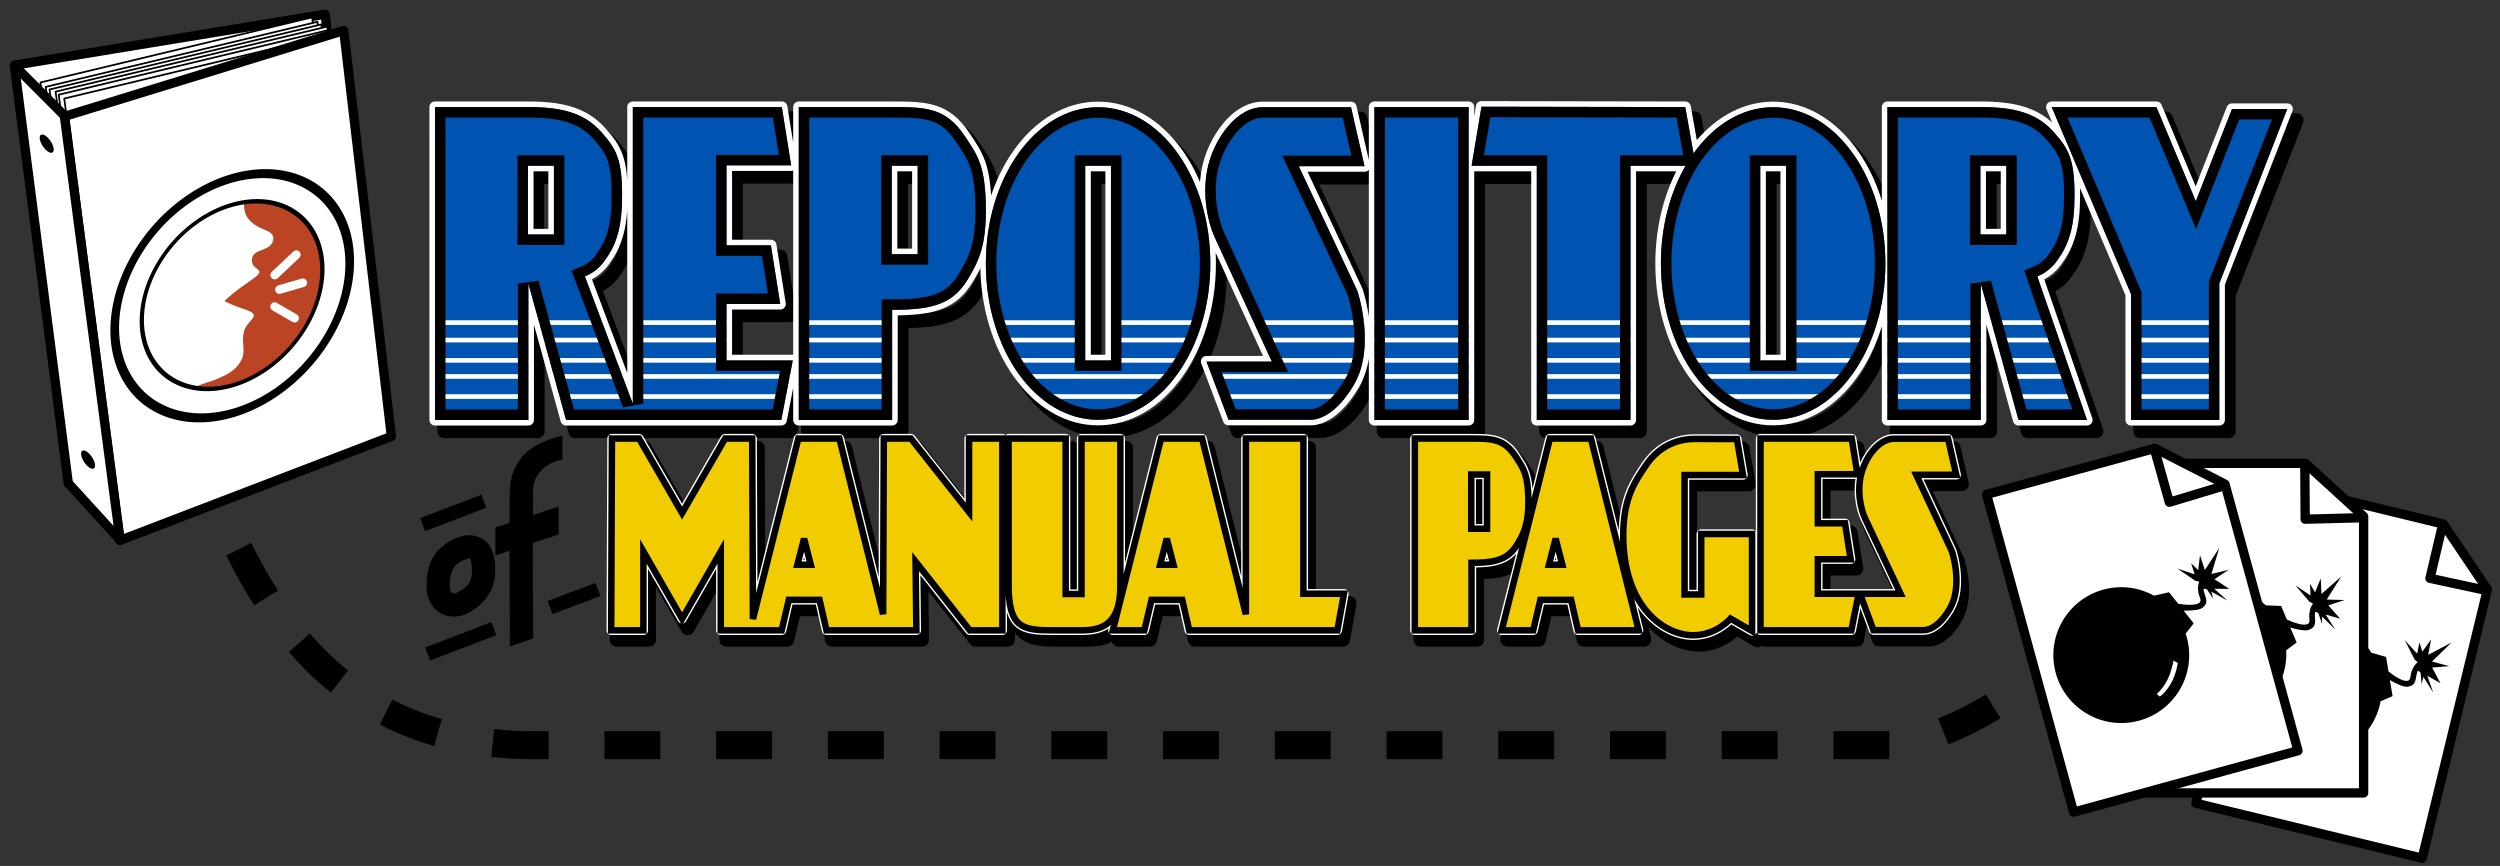 <?xml version="1.0" encoding="UTF-8" standalone="no"?>
<!-- Created with Inkscape (http://www.inkscape.org/) -->

<svg
   width="2685"
   height="930"
   id="svg2"
   version="1.1"
   inkscape:version="1.2.2 (732a01da63, 2022-12-09)"
   sodipodi:docname="repo-logo-unminified.svg"
   inkscape:export-filename="D:\c\KTANE\HTML\img\repo-logo.orig.png"
   inkscape:export-xdpi="20.110001"
   inkscape:export-ydpi="20.110001"
   xmlns:inkscape="http://www.inkscape.org/namespaces/inkscape"
   xmlns:sodipodi="http://sodipodi.sourceforge.net/DTD/sodipodi-0.dtd"
   xmlns="http://www.w3.org/2000/svg"
   xmlns:svg="http://www.w3.org/2000/svg"
   xmlns:rdf="http://www.w3.org/1999/02/22-rdf-syntax-ns#"
   xmlns:cc="http://creativecommons.org/ns#"
   xmlns:dc="http://purl.org/dc/elements/1.1/">
  <rect width="100%" height="100%" fill="#333333" stroke="none"/>
  <defs
     id="defs4">
    <clipPath
       clipPathUnits="userSpaceOnUse"
       id="clipPath4817">
      <path
         style="fill:none;stroke:#ff0000;stroke-width:3;stroke-linecap:butt;stroke-linejoin:miter;stroke-miterlimit:4;stroke-opacity:1;stroke-dasharray:none"
         d="M 1795.099,220.956 1784.505,284.362 1854.505,284.362 1854.505,557.362 1955.13,557.362 1955.13,284.362 2014.318,284.362 C 1997.739,313.112 1987.818,349.624 1987.818,389.362 1987.818,482.065 2041.802,557.206 2108.381,557.206 2174.959,557.206 2228.912,482.065 2228.912,389.362 2228.912,296.659 2174.959,221.518 2108.381,221.518 2074.924,221.518 2044.662,240.5 2022.818,271.143 L 2013.974,221.362 z M 671.188,221.362 671.188,557.362 771.469,557.362 771.469,410.862 811.969,557.362 890.219,557.362 1043.094,557.362 1055.469,493.362 984.25,493.362 984.25,432.8 1041.938,432.8 1031.938,369.831 984.25,369.831 984.25,283.925 1053.688,283.925 1043.688,221.362 883.656,221.362 883.656,539.956 832.156,403.237 C 840.856,399.579 847.487,394.369 852.906,387.018 866.013,369.242 872.125,350.839 872.125,316.143 872.125,277.886 866.096,266.327 849.594,247.956 831.553,227.872 807.958,221.362 771.469,221.362 L 721.312,221.362 z M 1061.875,221.362 1061.875,557.362 1162.156,557.362 1162.156,439.112 C 1207.509,439.146 1227.804,432.069 1243.594,405.987 1255.031,387.094 1263.235,370.248 1262.812,329.675 1262.341,284.359 1253.954,273.239 1240.281,252.675 1219.887,222 1198.646,221.362 1162.156,221.362 L 1112,221.362 z M 1680.13,221.362 1680.13,557.362 1781.318,557.362 1781.318,221.362 z M 2231.091,221.362 2231.091,557.362 2331.373,557.362 2331.373,410.862 2371.873,557.362 2445.404,557.362 2392.06,403.237 C 2400.76,399.579 2407.39,394.369 2412.81,387.018 2425.916,369.242 2432.029,350.839 2432.029,316.143 2432.029,277.886 2426,266.327 2409.498,247.956 2391.457,227.872 2367.862,221.362 2331.373,221.362 L 2281.216,221.362 z M 2407.521,221.362 2492.74,422.268 2492.74,557.362 2587.552,557.362 2587.552,410.737 2660.521,223.393 2601.177,223.393 2562.302,322.487 2520.021,221.362 z M 1383.367,221.518 C 1316.789,221.518 1262.805,296.659 1262.805,389.362 1262.805,482.065 1316.789,557.206 1383.367,557.206 1449.945,557.206 1503.898,482.065 1503.898,389.362 1503.898,296.659 1449.945,221.518 1383.367,221.518 z M 1560.203,221.518 C 1533.986,221.518 1512.782,250.172 1504.078,275.675 1492.366,309.988 1501.564,345.858 1508.453,360.862 L 1569.859,494.612 1499.734,494.612 1523.422,557.175 1610.953,557.175 C 1610.953,557.175 1634.664,560.044 1658.359,519.143 1682.055,478.243 1661.734,418.581 1661.734,418.581 L 1598.859,284.831 1669.484,284.831 1654.984,221.518 z M 771.031,284.362 798.906,284.362 798.906,358.175 771.031,358.175 z M 1161.719,284.362 1189.594,284.362 1189.594,379.362 1161.719,379.362 z M 1369.523,284.362 1397.18,284.362 1397.18,493.362 1369.523,493.362 z M 2094.537,284.362 2122.193,284.362 2122.193,493.362 2094.537,493.362 z M 2330.935,284.362 2358.81,284.362 2358.81,358.175 2330.935,358.175 z"
         id="path4819"
         inkscape:connector-curvature="0"
         sodipodi:nodetypes="cccccccssssccccccccccccccccccccccssssccccccsssscccccccccccccccsssccccccccccccssssssssccccsccccsccccccccccccccccccccccccc" />
    </clipPath>
  </defs>
  <sodipodi:namedview
     id="base"
     pagecolor="#ffffff"
     bordercolor="#666666"
     borderopacity="1.0"
     inkscape:pageopacity="0"
     inkscape:pageshadow="2"
     inkscape:zoom="0.656063"
     inkscape:cx="1343.621"
     inkscape:cy="467.94286"
     inkscape:document-units="px"
     inkscape:current-layer="layer1"
     showgrid="false"
     showguides="true"
     inkscape:guide-bbox="true"
     guidetolerance="20"
     objecttolerance="20"
     inkscape:snap-from-guide="false"
     inkscape:showpageshadow="2"
     inkscape:pagecheckerboard="0"
     inkscape:deskcolor="#d1d1d1" />
  <g
     inkscape:label="Layer 1"
     inkscape:groupmode="layer"
     id="layer1"
     transform="translate(0,-122.362)">
    <path
       style="font-size:medium;font-style:normal;font-variant:normal;font-weight:normal;font-stretch:normal;text-indent:0;text-align:start;text-decoration:none;line-height:normal;letter-spacing:normal;word-spacing:normal;text-transform:none;direction:ltr;block-progression:tb;writing-mode:lr-tb;text-anchor:start;baseline-shift:baseline;color:#000000;fill:#000000;fill-opacity:1;stroke:none;stroke-width:25;marker:none;visibility:visible;display:inline;overflow:visible;enable-background:accumulate;font-family:Sans;-inkscape-font-specification:Sans"
       d="M 604,590.05 C 585.218,595.119 570.39,601.277 560.344,613.643 552.179,623.694 548.136,635.539 547.625,647.3 547.377,653.003 547.255,666.64 547.219,683.831 L 532,688.862 532,718.862 547.219,713.831 C 547.23,722.257 547.259,730.866 547.281,739.487 547.385,779.347 547.594,816.8 547.594,816.8 L 572.594,807.925 572.281,739.425 C 572.229,728.038 572.22,716.596 572.219,705.55 L 600,696.362 600,666.362 572.281,675.518 C 572.347,662.331 572.446,651.755 572.594,648.362 572.915,640.984 574.891,635.116 579.406,629.8 583.921,624.483 589.913,618.989 604,615.737 z"
       id="path4452"
       inkscape:connector-curvature="0"
       sodipodi:nodetypes="cssccccsccsccccsscc" />
    <path
       style="font-size:medium;font-style:normal;font-variant:normal;font-weight:normal;font-stretch:normal;text-indent:0;text-align:start;text-decoration:none;line-height:normal;letter-spacing:normal;word-spacing:normal;text-transform:none;direction:ltr;block-progression:tb;writing-mode:lr-tb;text-anchor:start;baseline-shift:baseline;color:#000000;fill:#000000;fill-opacity:1;stroke:none;stroke-width:25;marker:none;visibility:visible;display:inline;overflow:visible;enable-background:accumulate;font-family:Sans;-inkscape-font-specification:Sans"
       d="M 503.656,697.156 C 500.95,697.139 498.274,697.516 495.75,698.281 481.703,702.537 471.083,710.51 465.125,720.812 459.167,731.115 457.835,742.614 458.156,753.875 458.461,764.533 463.274,774.537 471.938,780.188 480.601,785.838 492.541,786.022 502.594,780.844 515.196,774.352 530.901,760.597 531.812,737.781 532.291,725.797 530.936,715.485 524.719,707.031 520.056,700.691 511.774,697.207 503.656,697.156 z M 504.531,721.438 C 504.482,721.525 504.455,721.654 504.594,721.844 505.235,722.715 507.197,727.94 506.844,736.781 506.327,749.718 500.095,754.02 491.156,758.625 487.479,760.519 486.5,759.841 485.594,759.25 484.688,758.659 483.268,757.06 483.156,753.156 482.907,744.437 484.121,737.859 486.75,733.312 489.379,728.766 493.409,725.093 503,722.188 504.393,721.766 504.507,721.558 504.531,721.438 z"
       id="path4473"
       inkscape:connector-curvature="0"
       sodipodi:nodetypes="ssssssssscsssssssc" />
    <path
       style="font-size:medium;font-style:normal;font-variant:normal;font-weight:normal;font-stretch:normal;text-indent:0;text-align:start;text-decoration:none;line-height:normal;letter-spacing:normal;word-spacing:normal;text-transform:none;direction:ltr;block-progression:tb;writing-mode:lr-tb;text-anchor:start;baseline-shift:baseline;color:#000000;fill:#000000;fill-opacity:1;stroke:none;stroke-width:15;marker:none;visibility:visible;display:inline;overflow:visible;enable-background:accumulate;font-family:Sans;-inkscape-font-specification:Sans"
       d="M 517.113,653.623 451.406,678.719 456.438,692.844 522.144,667.748 z"
       id="path4495"
       inkscape:connector-curvature="0"
       sodipodi:nodetypes="ccccc" />
    <path
       style="font-size:medium;font-style:normal;font-variant:normal;font-weight:normal;font-stretch:normal;text-indent:0;text-align:start;text-decoration:none;line-height:normal;letter-spacing:normal;word-spacing:normal;text-transform:none;direction:ltr;block-progression:tb;writing-mode:lr-tb;text-anchor:start;baseline-shift:baseline;color:#000000;fill:#000000;fill-opacity:1;stroke:none;stroke-width:15;marker:none;visibility:visible;display:inline;overflow:visible;enable-background:accumulate;font-family:Sans;-inkscape-font-specification:Sans"
       d="M 527.781,790.438 456.747,817.68 461.997,831.743 533.031,804.5 z"
       id="path4497"
       inkscape:connector-curvature="0"
       sodipodi:nodetypes="ccccc" />
    <path
       style="font-size:medium;font-style:normal;font-variant:normal;font-weight:normal;font-stretch:normal;text-indent:0;text-align:start;text-decoration:none;line-height:normal;letter-spacing:normal;word-spacing:normal;text-transform:none;direction:ltr;block-progression:tb;writing-mode:lr-tb;text-anchor:start;baseline-shift:baseline;color:#000000;fill:#000000;fill-opacity:1;stroke:none;stroke-width:15;marker:none;visibility:visible;display:inline;overflow:visible;enable-background:accumulate;font-family:Sans;-inkscape-font-specification:Sans"
       d="M 639.555,748.398 588.062,767.875 593.375,781.906 644.837,762.43 z"
       id="path4520"
       inkscape:connector-curvature="0"
       sodipodi:nodetypes="ccccc" />
    <path
       id="path4889"
       d="M 1601.099,249.094 1590.505,312.5 1660.505,312.5 1660.505,585.5 1761.13,585.5 1761.13,312.5 1820.318,312.5 C 1803.739,341.25 1793.818,377.761 1793.818,417.5 1793.818,510.203 1847.802,585.344 1914.38,585.344 1980.959,585.344 2034.912,510.203 2034.912,417.5 2034.912,324.797 1980.959,249.656 1914.38,249.656 1880.924,249.656 1850.662,268.637 1828.818,299.281 L 1819.974,249.5 z M 477.188,249.5 477.188,585.5 577.469,585.5 577.469,439 617.969,585.5 696.219,585.5 849.094,585.5 861.469,521.5 790.25,521.5 790.25,460.938 847.938,460.938 837.938,397.969 790.25,397.969 790.25,312.062 859.688,312.062 849.688,249.5 689.656,249.5 689.656,568.094 638.156,431.375 C 646.856,427.717 653.487,422.507 658.906,415.156 672.013,397.38 678.125,378.977 678.125,344.281 678.125,306.023 672.096,294.465 655.594,276.094 637.553,256.01 613.958,249.5 577.469,249.5 L 527.312,249.5 z M 867.875,249.5 867.875,585.5 968.156,585.5 968.156,467.25 C 1013.51,467.283 1033.804,460.207 1049.594,434.125 1061.031,415.232 1069.235,398.386 1068.812,357.812 1068.341,312.497 1059.954,301.377 1046.281,280.812 1025.887,250.138 1004.646,249.5 968.156,249.5 L 918,249.5 z M 1486.13,249.5 1486.13,585.5 1587.318,585.5 1587.318,249.5 z M 2037.091,249.5 2037.091,585.5 2137.373,585.5 2137.373,439 2177.873,585.5 2251.404,585.5 2198.06,431.375 C 2206.76,427.717 2213.39,422.507 2218.81,415.156 2231.916,397.38 2238.029,378.977 2238.029,344.281 2238.029,306.023 2232,294.465 2215.498,276.094 2197.457,256.01 2173.862,249.5 2137.373,249.5 L 2087.216,249.5 z M 2213.521,249.5 2298.74,450.406 2298.74,585.5 2393.552,585.5 2393.552,438.875 2466.521,251.531 2407.177,251.531 2368.302,350.625 2326.021,249.5 z M 1189.367,249.656 C 1122.789,249.656 1068.805,324.797 1068.805,417.5 1068.805,510.203 1122.789,585.344 1189.367,585.344 1255.945,585.344 1309.898,510.203 1309.898,417.5 1309.898,324.797 1255.945,249.656 1189.367,249.656 z M 1366.203,249.656 C 1339.986,249.656 1318.782,278.31 1310.078,303.812 1298.366,338.126 1307.564,373.996 1314.453,389 L 1375.859,522.75 1305.734,522.75 1329.422,585.312 1416.953,585.312 C 1416.953,585.312 1440.664,588.181 1464.359,547.281 1488.055,506.381 1467.734,446.719 1467.734,446.719 L 1404.859,312.969 1475.484,312.969 1460.984,249.656 z M 577.031,312.5 604.906,312.5 604.906,386.312 577.031,386.312 z M 967.719,312.5 995.594,312.5 995.594,407.5 967.719,407.5 z M 1175.523,312.5 1203.18,312.5 1203.18,521.5 1175.523,521.5 z M 1900.537,312.5 1928.193,312.5 1928.193,521.5 1900.537,521.5 z M 2136.935,312.5 2164.81,312.5 2164.81,386.312 2136.935,386.312 z"
       style="fill:none;stroke:#000000;stroke-width:15;stroke-linecap:butt;stroke-linejoin:round;stroke-miterlimit:4;stroke-opacity:1;stroke-dasharray:none"
       inkscape:connector-curvature="0" />
    <path
       style="color:#000000;fill:none;stroke:#000000;stroke-width:15;stroke-linejoin:round;stroke-miterlimit:4;stroke-opacity:1;stroke-dasharray:none;marker:none;visibility:visible;display:inline;overflow:visible;enable-background:accumulate"
       d="M 663.219,603.362 662.406,809.362 697,809.362 697,724.643 738.562,796.987 780.094,724.643 780.094,809.362 814.719,809.362 845.5,809.362 853.156,776.643 886.188,776.643 893.656,809.362 958.781,809.362 990.188,809.362 989.344,735.55 1047.594,809.362 1082.531,809.362 1082.531,603.362 1046.75,603.362 1046.75,682.268 984.344,603.362 955.219,603.362 954.469,792.05 907.5,603.362 863.406,603.362 814.656,797.237 813.875,603.362 784.75,603.362 738.562,683.362 692.344,603.362 663.219,603.362 z M 1089.219,603.362 1089.219,760.956 C 1089.396,806.433 1103.346,809.362 1137,809.362 L 1167.531,809.362 C 1190.043,809.362 1209.25,802.427 1209.25,762.112 L 1209.25,603.362 1167.531,603.362 1167.531,770.362 1150.531,770.362 1150.531,603.362 1089.219,603.362 z M 1252.969,603.362 1201.188,809.362 1235.031,809.362 1242.719,776.643 1275.75,776.643 1283.219,809.362 1348.344,809.362 1442.344,809.362 1449.406,770.05 1405.844,770.05 1405.844,603.362 1344.062,603.362 1344.062,792.175 1297.062,603.362 1252.969,603.362 z M 1525.531,603.362 1525.531,809.362 1586.406,809.362 1586.406,736.862 C 1613.937,736.883 1626.259,732.539 1635.844,716.55 1642.787,704.967 1647.756,694.642 1647.5,669.768 1647.214,641.988 1642.112,635.188 1633.812,622.581 1621.433,603.776 1608.556,603.362 1586.406,603.362 L 1555.969,603.362 1525.531,603.362 z M 1670.594,603.362 1618.812,809.362 1652.656,809.362 1660.344,776.643 1693.375,776.643 1700.844,809.362 1765.969,809.362 1714.688,603.362 1670.594,603.362 z M 1896.781,603.362 1896.781,809.362 1994.375,809.362 2002.156,770.05 1958.375,770.05 1958.375,732.987 1993.656,732.987 1987.531,694.393 1958.375,694.393 1958.375,641.706 2000.875,641.706 1994.75,603.362 1896.781,603.362 z M 2040.469,603.518 C 2024.505,603.518 2011.613,621.079 2006.312,636.706 1999.181,657.732 2004.662,679.751 2008.969,688.893 L 2047.188,770.05 2003.688,770.05 2018.094,809.175 2071.406,809.175 C 2071.406,809.175 2085.821,810.955 2100.25,785.893 2114.679,760.832 2102.312,724.268 2102.312,724.268 L 2064.031,642.3 2107.031,642.3 2098.188,603.518 2040.469,603.518 z M 1826.469,603.737 C 1811.15,603.737 1789.195,608.79 1773.219,632.831 1762.641,648.748 1749.344,666.513 1749.344,707.393 1749.344,784.085 1793.257,814.643 1824.406,814.643 1849.428,814.643 1864.625,796.768 1864.625,796.768 L 1887.719,810.112 1887.719,705.862 1833.094,705.862 1833.094,770.831 1815.219,770.831 1815.219,642.581 1878.031,642.581 1871.406,603.893 C 1871.406,603.893 1852.001,603.737 1826.469,603.737 z M 1586.125,641.987 1603.062,641.987 1603.062,700.237 1586.125,700.237 1586.125,641.987 z M 869.562,710.831 876.75,738.862 862.406,738.862 869.562,710.831 z M 1259.125,710.831 1266.312,738.862 1251.938,738.862 1259.125,710.831 z M 1676.75,710.831 1683.938,738.862 1669.562,738.862 1676.75,710.831 z"
       id="path5313"
       inkscape:connector-curvature="0" />
    <path
       style="color:#000000;fill:none;stroke:#ffffff;stroke-width:10;stroke-linecap:butt;stroke-linejoin:round;stroke-miterlimit:4;stroke-opacity:1;stroke-dasharray:none;stroke-dashoffset:0;marker:none;visibility:visible;display:inline;overflow:visible;enable-background:accumulate"
       d="M 657.219,593.362 656.406,799.362 691,799.362 691,714.643 732.562,786.987 774.094,714.643 774.094,799.362 808.719,799.362 839.5,799.362 847.156,766.643 880.188,766.643 887.656,799.362 952.781,799.362 984.188,799.362 983.344,725.55 1041.594,799.362 1076.531,799.362 1076.531,593.362 1040.75,593.362 1040.75,672.268 978.344,593.362 949.219,593.362 948.469,782.05 901.5,593.362 857.406,593.362 808.656,787.237 807.875,593.362 778.75,593.362 732.562,673.362 686.344,593.362 657.219,593.362 z M 1083.219,593.362 1083.219,750.956 C 1083.396,796.433 1097.346,799.362 1131,799.362 L 1161.531,799.362 C 1184.043,799.362 1203.25,792.427 1203.25,752.112 L 1203.25,593.362 1161.531,593.362 1161.531,760.362 1144.531,760.362 1144.531,593.362 1083.219,593.362 z M 1246.969,593.362 1195.188,799.362 1229.031,799.362 1236.719,766.643 1269.75,766.643 1277.219,799.362 1342.344,799.362 1436.344,799.362 1443.406,760.05 1399.844,760.05 1399.844,593.362 1338.062,593.362 1338.062,782.175 1291.062,593.362 1246.969,593.362 z M 1519.531,593.362 1519.531,799.362 1580.406,799.362 1580.406,726.862 C 1607.937,726.883 1620.259,722.539 1629.844,706.55 1636.787,694.967 1641.756,684.642 1641.5,659.768 1641.214,631.988 1636.112,625.188 1627.812,612.581 1615.433,593.776 1602.556,593.362 1580.406,593.362 L 1549.969,593.362 1519.531,593.362 z M 1664.594,593.362 1612.812,799.362 1646.656,799.362 1654.344,766.643 1687.375,766.643 1694.844,799.362 1759.969,799.362 1708.688,593.362 1664.594,593.362 z M 1890.781,593.362 1890.781,799.362 1988.375,799.362 1996.156,760.05 1952.375,760.05 1952.375,722.987 1987.656,722.987 1981.531,684.393 1952.375,684.393 1952.375,631.706 1994.875,631.706 1988.75,593.362 1890.781,593.362 z M 2034.469,593.518 C 2018.505,593.518 2005.613,611.079 2000.312,626.706 1993.181,647.732 1998.662,669.751 2002.969,678.893 L 2041.188,760.05 1997.688,760.05 2012.094,799.175 2065.406,799.175 C 2065.406,799.175 2079.821,800.955 2094.25,775.893 2108.679,750.832 2096.312,714.268 2096.312,714.268 L 2058.031,632.3 2101.031,632.3 2092.188,593.518 2034.469,593.518 z M 1820.469,593.737 C 1805.15,593.737 1783.195,598.79 1767.219,622.831 1756.641,638.748 1743.344,656.513 1743.344,697.393 1743.344,774.085 1787.257,804.643 1818.406,804.643 1843.428,804.643 1858.625,786.768 1858.625,786.768 L 1881.719,800.112 1881.719,695.862 1827.094,695.862 1827.094,760.831 1809.219,760.831 1809.219,632.581 1872.031,632.581 1865.406,593.893 C 1865.406,593.893 1846.001,593.737 1820.469,593.737 z M 1580.125,631.987 1597.062,631.987 1597.062,690.237 1580.125,690.237 1580.125,631.987 z M 863.562,700.831 870.75,728.862 856.406,728.862 863.562,700.831 z M 1253.125,700.831 1260.312,728.862 1245.938,728.862 1253.125,700.831 z M 1670.75,700.831 1677.938,728.862 1663.562,728.862 1670.75,700.831 z"
       id="path5311"
       inkscape:connector-curvature="0" />
    <path
       style="color:#000000;fill:#f0cc00;fill-opacity:1;stroke:#000000;stroke-width:7;marker:none;visibility:visible;display:inline;overflow:visible;enable-background:accumulate;font-variation-settings:normal;opacity:1;vector-effect:none;stroke-linecap:butt;stroke-linejoin:miter;stroke-miterlimit:4;stroke-dasharray:none;stroke-dashoffset:0;stroke-opacity:1;-inkscape-stroke:none;stop-color:#000000;stop-opacity:1"
       d="M 657.219,593.362 656.406,799.362 691,799.362 691,714.643 732.562,786.987 774.094,714.643 774.094,799.362 808.719,799.362 839.5,799.362 847.156,766.643 880.188,766.643 887.656,799.362 952.781,799.362 984.188,799.362 983.344,725.55 1041.594,799.362 1076.531,799.362 1076.531,593.362 1040.75,593.362 1040.75,672.268 978.344,593.362 949.219,593.362 948.469,782.05 901.5,593.362 857.406,593.362 808.656,787.237 807.875,593.362 778.75,593.362 732.562,673.362 686.344,593.362 657.219,593.362 z M 1083.219,593.362 1083.219,750.956 C 1083.396,796.433 1097.346,799.362 1131,799.362 L 1161.531,799.362 C 1184.043,799.362 1203.25,792.427 1203.25,752.112 L 1203.25,593.362 1161.531,593.362 1161.531,760.362 1144.531,760.362 1144.531,593.362 1083.219,593.362 z M 1246.969,593.362 1195.188,799.362 1229.031,799.362 1236.719,766.643 1269.75,766.643 1277.219,799.362 1342.344,799.362 1436.344,799.362 1443.406,760.05 1399.844,760.05 1399.844,593.362 1338.062,593.362 1338.062,782.175 1291.062,593.362 1246.969,593.362 z M 1519.531,593.362 1519.531,799.362 1580.406,799.362 1580.406,726.862 C 1607.937,726.883 1620.259,722.539 1629.844,706.55 1636.787,694.967 1641.756,684.642 1641.5,659.768 1641.214,631.988 1636.112,625.188 1627.812,612.581 1615.433,593.776 1602.556,593.362 1580.406,593.362 L 1549.969,593.362 1519.531,593.362 z M 1664.594,593.362 1612.812,799.362 1646.656,799.362 1654.344,766.643 1687.375,766.643 1694.844,799.362 1759.969,799.362 1708.688,593.362 1664.594,593.362 z M 1890.781,593.362 1890.781,799.362 1988.375,799.362 1996.156,760.05 1952.375,760.05 1952.375,722.987 1987.656,722.987 1981.531,684.393 1952.375,684.393 1952.375,631.706 1994.875,631.706 1988.75,593.362 1890.781,593.362 z M 2034.469,593.518 C 2018.505,593.518 2005.613,611.079 2000.312,626.706 1993.181,647.732 1998.662,669.751 2002.969,678.893 L 2041.188,760.05 1997.688,760.05 2012.094,799.175 2065.406,799.175 C 2065.406,799.175 2079.821,800.955 2094.25,775.893 2108.679,750.832 2096.312,714.268 2096.312,714.268 L 2058.031,632.3 2101.031,632.3 2092.188,593.518 2034.469,593.518 z M 1820.469,593.737 C 1805.15,593.737 1783.195,598.79 1767.219,622.831 1756.641,638.748 1743.344,656.513 1743.344,697.393 1743.344,774.085 1787.257,804.643 1818.406,804.643 1843.428,804.643 1858.625,786.768 1858.625,786.768 L 1881.719,800.112 1881.719,695.862 1827.094,695.862 1827.094,760.831 1809.219,760.831 1809.219,632.581 1872.031,632.581 1865.406,593.893 C 1865.406,593.893 1846.001,593.737 1820.469,593.737 z M 1580.125,631.987 1597.062,631.987 1597.062,690.237 1580.125,690.237 1580.125,631.987 z M 863.562,700.831 870.75,728.862 856.406,728.862 863.562,700.831 z M 1253.125,700.831 1260.312,728.862 1245.938,728.862 1253.125,700.831 z M 1670.75,700.831 1677.938,728.862 1663.562,728.862 1670.75,700.831 z"
       id="path4202"
       inkscape:connector-curvature="0" />
    <path
       id="path4887"
       d="M 1591.099,236.956 1580.505,300.362 1650.505,300.362 1650.505,573.362 1751.13,573.362 1751.13,300.362 1810.318,300.362 C 1793.739,329.112 1783.818,365.624 1783.818,405.362 1783.818,498.065 1837.802,573.206 1904.38,573.206 1970.959,573.206 2024.912,498.065 2024.912,405.362 2024.912,312.659 1970.959,237.518 1904.38,237.518 1870.924,237.518 1840.662,256.5 1818.818,287.143 L 1809.974,237.362 z M 467.188,237.362 467.188,573.362 567.469,573.362 567.469,426.862 607.969,573.362 686.219,573.362 839.094,573.362 851.469,509.362 780.25,509.362 780.25,448.8 837.938,448.8 827.938,385.831 780.25,385.831 780.25,299.925 849.688,299.925 839.688,237.362 679.656,237.362 679.656,555.956 628.156,419.237 C 636.856,415.579 643.487,410.369 648.906,403.018 662.013,385.242 668.125,366.839 668.125,332.143 668.125,293.886 662.096,282.327 645.594,263.956 627.553,243.872 603.958,237.362 567.469,237.362 L 517.312,237.362 z M 857.875,237.362 857.875,573.362 958.156,573.362 958.156,455.112 C 1003.51,455.146 1023.804,448.069 1039.594,421.987 1051.031,403.094 1059.235,386.248 1058.812,345.675 1058.341,300.359 1049.954,289.239 1036.281,268.675 1015.887,238 994.646,237.362 958.156,237.362 L 908,237.362 z M 1476.13,237.362 1476.13,573.362 1577.318,573.362 1577.318,237.362 z M 2027.091,237.362 2027.091,573.362 2127.373,573.362 2127.373,426.862 2167.873,573.362 2241.404,573.362 2188.06,419.237 C 2196.76,415.579 2203.39,410.369 2208.81,403.018 2221.916,385.242 2228.029,366.839 2228.029,332.143 2228.029,293.886 2222,282.327 2205.498,263.956 2187.457,243.872 2163.862,237.362 2127.373,237.362 L 2077.216,237.362 z M 2203.521,237.362 2288.74,438.268 2288.74,573.362 2383.552,573.362 2383.552,426.737 2456.521,239.393 2397.177,239.393 2358.302,338.487 2316.021,237.362 z M 1179.367,237.518 C 1112.789,237.518 1058.805,312.659 1058.805,405.362 1058.805,498.065 1112.789,573.206 1179.367,573.206 1245.945,573.206 1299.898,498.065 1299.898,405.362 1299.898,312.659 1245.945,237.518 1179.367,237.518 z M 1356.203,237.518 C 1329.986,237.518 1308.782,266.172 1300.078,291.675 1288.366,325.988 1297.564,361.858 1304.453,376.862 L 1365.859,510.612 1295.734,510.612 1319.422,573.175 1406.953,573.175 C 1406.953,573.175 1430.664,576.044 1454.359,535.143 1478.055,494.243 1457.734,434.581 1457.734,434.581 L 1394.859,300.831 1465.484,300.831 1450.984,237.518 z M 567.031,300.362 594.906,300.362 594.906,374.175 567.031,374.175 z M 957.719,300.362 985.594,300.362 985.594,395.362 957.719,395.362 z M 1165.523,300.362 1193.18,300.362 1193.18,509.362 1165.523,509.362 z M 1890.537,300.362 1918.193,300.362 1918.193,509.362 1890.537,509.362 z M 2126.935,300.362 2154.81,300.362 2154.81,374.175 2126.935,374.175 z"
       style="fill:none;stroke:#ffffff;stroke-width:12;stroke-linecap:butt;stroke-linejoin:round;stroke-miterlimit:4;stroke-opacity:1;stroke-dasharray:none"
       inkscape:connector-curvature="0" />
    <g
       id="g4673"
       clip-path="url(#clipPath4817)"
       transform="translate(-204,16)">
      <rect
         y="-23.21"
         x="437.76"
         height="611.923"
         width="2612.441"
         id="rect4662"
         style="color:#000000;fill:#0054b1;fill-opacity:1;fill-rule:nonzero;stroke:none;stroke-width:15;marker:none;visibility:visible;display:inline;overflow:visible;enable-background:accumulate" />
      <path
         transform="translate(0,75.362)"
         inkscape:connector-curvature="0"
         id="path4546"
         d="M 645.298,377.468 2921.523,377.468"
         style="color:#000000;fill:none;stroke:#ffffff;stroke-width:5;stroke-linecap:butt;stroke-linejoin:miter;stroke-miterlimit:4;stroke-opacity:1;stroke-dasharray:none;stroke-dashoffset:0;marker:none;visibility:visible;display:inline;overflow:visible;enable-background:accumulate" />
      <path
         transform="translate(0,75.362)"
         inkscape:connector-curvature="0"
         id="path4548"
         d="M 646.05,396.261 2913.695,396.261"
         style="color:#000000;fill:none;stroke:#ffffff;stroke-width:5;stroke-linecap:butt;stroke-linejoin:miter;stroke-miterlimit:4;stroke-opacity:1;stroke-dasharray:none;stroke-dashoffset:0;marker:none;visibility:visible;display:inline;overflow:visible;enable-background:accumulate" />
      <path
         transform="translate(0,75.362)"
         inkscape:connector-curvature="0"
         id="path4550"
         d="M 646.05,418.032 2932.34,418.032"
         style="color:#000000;fill:none;stroke:#ffffff;stroke-width:5;stroke-linecap:butt;stroke-linejoin:miter;stroke-miterlimit:4;stroke-opacity:1;stroke-dasharray:none;stroke-dashoffset:0;marker:none;visibility:visible;display:inline;overflow:visible;enable-background:accumulate" />
      <path
         transform="translate(0,75.362)"
         inkscape:connector-curvature="0"
         id="path4552"
         d="M 646.13,435.299 2929.012,435.299"
         style="color:#000000;fill:none;stroke:#ffffff;stroke-width:5;stroke-linecap:butt;stroke-linejoin:miter;stroke-miterlimit:4;stroke-opacity:1;stroke-dasharray:none;stroke-dashoffset:0;marker:none;visibility:visible;display:inline;overflow:visible;enable-background:accumulate" />
      <path
         transform="translate(0,75.362)"
         inkscape:connector-curvature="0"
         id="path4554"
         d="M 646.05,456.865 2927.817,456.865"
         style="color:#000000;fill:none;stroke:#ffffff;stroke-width:5;stroke-linecap:butt;stroke-linejoin:miter;stroke-miterlimit:4;stroke-opacity:1;stroke-dasharray:none;stroke-dashoffset:0;marker:none;visibility:visible;display:inline;overflow:visible;enable-background:accumulate" />
      <path
         id="path4660"
         transform="translate(0,75.362)"
         d="M 1795.099,145.594 1784.505,209 1854.505,209 1854.505,482 1955.13,482 1955.13,209 2014.318,209 C 1997.739,237.75 1987.818,274.261 1987.818,314 1987.818,406.703 2041.802,481.844 2108.381,481.844 2174.959,481.844 2228.912,406.703 2228.912,314 2228.912,221.297 2174.959,146.156 2108.381,146.156 2074.924,146.156 2044.662,165.137 2022.818,195.781 L 2013.974,146 z M 671.188,146 671.188,482 771.469,482 771.469,335.5 811.969,482 890.219,482 1043.094,482 1055.469,418 984.25,418 984.25,357.438 1041.938,357.438 1031.938,294.469 984.25,294.469 984.25,208.562 1053.688,208.562 1043.688,146 883.656,146 883.656,464.594 832.156,327.875 C 840.856,324.217 847.487,319.007 852.906,311.656 866.013,293.88 872.125,275.477 872.125,240.781 872.125,202.523 866.096,190.965 849.594,172.594 831.553,152.51 807.958,146 771.469,146 L 721.312,146 z M 1061.875,146 1061.875,482 1162.156,482 1162.156,363.75 C 1207.509,363.783 1227.804,356.707 1243.594,330.625 1255.031,311.732 1263.235,294.886 1262.812,254.312 1262.341,208.997 1253.954,197.877 1240.281,177.312 1219.887,146.638 1198.646,146 1162.156,146 L 1112,146 z M 1680.13,146 1680.13,482 1781.318,482 1781.318,146 z M 2231.091,146 2231.091,482 2331.373,482 2331.373,335.5 2371.873,482 2445.404,482 2392.06,327.875 C 2400.76,324.217 2407.39,319.007 2412.81,311.656 2425.916,293.88 2432.029,275.477 2432.029,240.781 2432.029,202.523 2426,190.965 2409.498,172.594 2391.457,152.51 2367.862,146 2331.373,146 L 2281.216,146 z M 2407.521,146 2492.74,346.906 2492.74,482 2587.552,482 2587.552,335.375 2660.521,148.031 2601.177,148.031 2562.302,247.125 2520.021,146 z M 1383.367,146.156 C 1316.789,146.156 1262.805,221.297 1262.805,314 1262.805,406.703 1316.789,481.844 1383.367,481.844 1449.945,481.844 1503.898,406.703 1503.898,314 1503.898,221.297 1449.945,146.156 1383.367,146.156 z M 1560.203,146.156 C 1533.986,146.156 1512.782,174.81 1504.078,200.312 1492.366,234.626 1501.564,270.496 1508.453,285.5 L 1569.859,419.25 1499.734,419.25 1523.422,481.812 1610.953,481.812 C 1610.953,481.812 1634.664,484.681 1658.359,443.781 1682.055,402.881 1661.734,343.219 1661.734,343.219 L 1598.859,209.469 1669.484,209.469 1654.984,146.156 z M 771.031,209 798.906,209 798.906,282.812 771.031,282.812 z M 1161.719,209 1189.594,209 1189.594,304 1161.719,304 z M 1369.523,209 1397.18,209 1397.18,418 1369.523,418 z M 2094.537,209 2122.193,209 2122.193,418 2094.537,418 z M 2330.935,209 2358.81,209 2358.81,282.812 2330.935,282.812 z"
         style="fill:none;stroke:#000000;stroke-width:22.5;stroke-linecap:butt;stroke-linejoin:miter;stroke-miterlimit:4;stroke-opacity:1;stroke-dasharray:none"
         inkscape:connector-curvature="0" />
    </g>
    <path
       style="fill:none;stroke:#000000;stroke-width:30;stroke-linecap:butt;stroke-linejoin:miter;stroke-miterlimit:4;stroke-opacity:1;stroke-dasharray:60, 60;stroke-dashoffset:0"
       d="M 256.399,712.219 C 330.853,863.223 437.37,922.691 574.429,922.691 L 2031.139,922.691 C 2031.139,922.691 2119.907,915.863 2210.951,824.819"
       id="path5328"
       inkscape:connector-curvature="0"
       sodipodi:nodetypes="cscc" />
    <g
       id="g5369-5"
       transform="matrix(0.972,0.236,-0.236,0.972,253.387,-580.538)">
      <path
         sodipodi:nodetypes="cccccc"
         inkscape:connector-curvature="0"
         id="rect5330-0"
         d="M 2414.406,670.475 2601.906,670.475 2664.406,727.475 2664.406,1024.475 2414.406,1024.475 z"
         style="color:#000000;fill:#ffffff;fill-opacity:1;fill-rule:nonzero;stroke:#000000;stroke-width:10;stroke-linecap:butt;stroke-linejoin:round;stroke-miterlimit:4;stroke-opacity:1;marker:none;visibility:visible;display:inline;overflow:visible;enable-background:accumulate" />
      <path
         sodipodi:nodetypes="ccc"
         inkscape:connector-curvature="0"
         id="path5333-2"
         d="M 2601.241,670.922 2601.643,730.472 2664.009,728.862"
         style="color:#000000;fill:none;stroke:#000000;stroke-width:10;stroke-linecap:butt;stroke-linejoin:round;stroke-miterlimit:4;stroke-opacity:1;stroke-dasharray:none;stroke-dashoffset:0;marker:none;visibility:visible;display:inline;overflow:visible;enable-background:accumulate" />
      <path
         inkscape:connector-curvature="0"
         id="path5356-8"
         d="M 2640.431,791.947 2619.142,810.796 2618.335,794.051 2612.242,808.962 2606.874,799.924 2607.345,812.327 2591.105,801.473 2606.117,819.076 2610.105,821.213 C 2606.888,825.044 2605.812,831.413 2605.965,835.013 2606.118,838.614 2608.1,844.037 2600.21,843.731 2594.236,843.499 2586.776,840.455 2581.95,838.16 L 2575.774,823.67 2559.247,822.93 C 2546.105,810.157 2528.181,802.28 2508.407,802.28 2468.104,802.28 2435.419,834.965 2435.419,875.268 2435.419,915.571 2468.104,948.24 2508.407,948.24 2548.71,948.24 2581.378,915.571 2581.378,875.268 2581.378,873.918 2581.332,872.578 2581.26,871.246 L 2592.485,862.899 2585.619,846.777 C 2590.439,848.299 2598.419,849.938 2601.522,849.873 2605.2,849.797 2606.875,849.168 2609.567,847.113 2612.478,844.892 2612.476,840.27 2612.259,838.177 2612.03,835.955 2611.864,830.272 2612.545,830.032 2613.2,829.801 2615.76,831.328 2615.76,831.328 L 2619.748,842.973 2619.748,835.013 2634.003,848.948 2623.585,832.859 2639.203,837.302 2626.497,823.048 2643.932,817.258 2624.814,816.77 2640.431,791.947 z M 2560.998,895.834 2564.818,899.435 C 2564.818,899.435 2560.066,910.157 2552.482,918.048 2544.898,925.939 2536.629,929.24 2536.629,929.24 L 2534.021,925.705 C 2534.021,925.705 2542.678,921.427 2549.419,913.689 2556.161,905.952 2560.998,895.834 2560.998,895.834 z"
         style="color:#000000;fill:#000000;fill-opacity:1;stroke:none;stroke-width:0.986;marker:none;visibility:visible;display:inline;overflow:visible;enable-background:accumulate" />
    </g>
    <g
       id="g5369-1"
       transform="translate(-125.881,-50.488)">
      <path
         sodipodi:nodetypes="cccccc"
         inkscape:connector-curvature="0"
         id="rect5330-9"
         d="M 2414.406,670.475 2601.906,670.475 2664.406,727.475 2664.406,1024.475 2414.406,1024.475 z"
         style="color:#000000;fill:#ffffff;fill-opacity:1;fill-rule:nonzero;stroke:#000000;stroke-width:10;stroke-linecap:butt;stroke-linejoin:round;stroke-miterlimit:4;stroke-opacity:1;marker:none;visibility:visible;display:inline;overflow:visible;enable-background:accumulate" />
      <path
         sodipodi:nodetypes="ccc"
         inkscape:connector-curvature="0"
         id="path5333-8"
         d="M 2601.241,670.922 2601.643,730.472 2664.009,728.862"
         style="color:#000000;fill:none;stroke:#000000;stroke-width:10;stroke-linecap:butt;stroke-linejoin:round;stroke-miterlimit:4;stroke-opacity:1;stroke-dasharray:none;stroke-dashoffset:0;marker:none;visibility:visible;display:inline;overflow:visible;enable-background:accumulate" />
      <path
         inkscape:connector-curvature="0"
         id="path5356-6"
         d="M 2640.431,791.947 2619.142,810.796 2618.335,794.051 2612.242,808.962 2606.874,799.924 2607.345,812.327 2591.105,801.473 2606.117,819.076 2610.105,821.213 C 2606.888,825.044 2605.812,831.413 2605.965,835.013 2606.118,838.614 2608.1,844.037 2600.21,843.731 2594.236,843.499 2586.776,840.455 2581.95,838.16 L 2575.774,823.67 2559.247,822.93 C 2546.105,810.157 2528.181,802.28 2508.407,802.28 2468.104,802.28 2435.419,834.965 2435.419,875.268 2435.419,915.571 2468.104,948.24 2508.407,948.24 2548.71,948.24 2581.378,915.571 2581.378,875.268 2581.378,873.918 2581.332,872.578 2581.26,871.246 L 2592.485,862.899 2585.619,846.777 C 2590.439,848.299 2598.419,849.938 2601.522,849.873 2605.2,849.797 2606.875,849.168 2609.567,847.113 2612.478,844.892 2612.476,840.27 2612.259,838.177 2612.03,835.955 2611.864,830.272 2612.545,830.032 2613.2,829.801 2615.76,831.328 2615.76,831.328 L 2619.748,842.973 2619.748,835.013 2634.003,848.948 2623.585,832.859 2639.203,837.302 2626.497,823.048 2643.932,817.258 2624.814,816.77 2640.431,791.947 z M 2560.998,895.834 2564.818,899.435 C 2564.818,899.435 2560.066,910.157 2552.482,918.048 2544.898,925.939 2536.629,929.24 2536.629,929.24 L 2534.021,925.705 C 2534.021,925.705 2542.678,921.427 2549.419,913.689 2556.161,905.952 2560.998,895.834 2560.998,895.834 z"
         style="color:#000000;fill:#000000;fill-opacity:1;stroke:none;stroke-width:0.986;marker:none;visibility:visible;display:inline;overflow:visible;enable-background:accumulate" />
    </g>
    <path
       style="color:#000000;fill:#ffffff;fill-opacity:1;fill-rule:nonzero;stroke:#000000;stroke-width:10;stroke-linecap:butt;stroke-linejoin:round;stroke-miterlimit:4;stroke-opacity:1;stroke-dasharray:none;stroke-dashoffset:0;marker:none;visibility:visible;display:inline;overflow:visible;enable-background:accumulate"
       d="M 349.22,137.666 15.915,192.315 73.667,641.873 398.156,575.817 z"
       id="path5416"
       inkscape:connector-curvature="0"
       sodipodi:nodetypes="ccccc"
       inkscape:export-filename="D:\Temp\ktane-binder.png"
       inkscape:export-xdpi="20.110001"
       inkscape:export-ydpi="20.110001" />
    <path
       style="fill:#ffffff;fill-opacity:1;stroke:#000000;stroke-width:1.891;stroke-linecap:butt;stroke-linejoin:round;stroke-miterlimit:4;stroke-opacity:1;stroke-dasharray:none"
       d="M 43.417,210.926 103.339,657.616 388.52,569.948 335.256,141 z"
       id="path5414-2-5"
       inkscape:connector-curvature="0"
       sodipodi:nodetypes="ccccc"
       inkscape:export-filename="D:\Temp\ktane-binder.png"
       inkscape:export-xdpi="20.110001"
       inkscape:export-ydpi="20.110001" />
    <path
       style="fill:#ffffff;fill-opacity:1;stroke:#000000;stroke-width:1.891;stroke-linecap:butt;stroke-linejoin:round;stroke-miterlimit:4;stroke-opacity:1;stroke-dasharray:none"
       d="M 49.12,215.679 109.041,662.369 394.222,574.701 340.958,145.754 z"
       id="path5414-2-9"
       inkscape:connector-curvature="0"
       sodipodi:nodetypes="ccccc"
       inkscape:export-filename="D:\Temp\ktane-binder.png"
       inkscape:export-xdpi="20.110001"
       inkscape:export-ydpi="20.110001" />
    <path
       style="fill:#ffffff;fill-opacity:1;stroke:#000000;stroke-width:1.891;stroke-linecap:butt;stroke-linejoin:round;stroke-miterlimit:4;stroke-opacity:1;stroke-dasharray:none"
       d="M 53.23,218.508 113.151,665.198 398.332,577.53 345.069,148.582 z"
       id="path5414-2-00"
       inkscape:connector-curvature="0"
       sodipodi:nodetypes="ccccc"
       inkscape:export-filename="D:\Temp\ktane-binder.png"
       inkscape:export-xdpi="20.110001"
       inkscape:export-ydpi="20.110001" />
    <path
       style="fill:#ffffff;fill-opacity:1;stroke:#000000;stroke-width:1.891;stroke-linecap:butt;stroke-linejoin:round;stroke-miterlimit:4;stroke-opacity:1;stroke-dasharray:none"
       d="M 59.689,220.797 119.61,667.487 404.791,579.819 351.528,150.872 z"
       id="path5414-2-1"
       inkscape:connector-curvature="0"
       sodipodi:nodetypes="ccccc"
       inkscape:export-filename="D:\Temp\ktane-binder.png"
       inkscape:export-xdpi="20.110001"
       inkscape:export-ydpi="20.110001" />
    <path
       style="fill:#ffffff;fill-opacity:1;stroke:#000000;stroke-width:1.891;stroke-linecap:butt;stroke-linejoin:round;stroke-miterlimit:4;stroke-opacity:1;stroke-dasharray:none"
       d="M 63.046,224.081 122.967,670.771 408.148,583.103 354.885,154.155 z"
       id="path5414-2-3"
       inkscape:connector-curvature="0"
       sodipodi:nodetypes="ccccc"
       inkscape:export-filename="D:\Temp\ktane-binder.png"
       inkscape:export-xdpi="20.110001"
       inkscape:export-ydpi="20.110001" />
    <path
       style="fill:#ffffff;fill-opacity:1;stroke:#000000;stroke-width:1.891;stroke-linecap:butt;stroke-linejoin:round;stroke-miterlimit:4;stroke-opacity:1;stroke-dasharray:none"
       d="M 68.975,228.192 128.896,674.882 414.077,587.214 360.814,158.267 z"
       id="path5414-2-93"
       inkscape:connector-curvature="0"
       sodipodi:nodetypes="ccccc"
       inkscape:export-filename="D:\Temp\ktane-binder.png"
       inkscape:export-xdpi="20.110001"
       inkscape:export-ydpi="20.110001" />
    <path
       style="fill:#ffffff;fill-opacity:1;stroke:#000000;stroke-width:10;stroke-linecap:butt;stroke-linejoin:round;stroke-miterlimit:4;stroke-opacity:1;stroke-dasharray:none"
       d="M 69.281,247.366 128.736,702.79 420.36,591.047 369.147,155.172 z"
       id="path5414"
       inkscape:connector-curvature="0"
       sodipodi:nodetypes="ccccc"
       inkscape:export-filename="D:\Temp\ktane-binder.png"
       inkscape:export-xdpi="20.110001"
       inkscape:export-ydpi="20.110001" />
    <g
       id="g5369"
       transform="matrix(0.964,-0.264,0.264,0.964,-370.91,644.433)">
      <path
         sodipodi:nodetypes="cccccc"
         inkscape:connector-curvature="0"
         id="rect5330"
         d="M 2414.406,670.475 2601.906,670.475 2664.406,727.475 2664.406,1024.475 2414.406,1024.475 z"
         style="color:#000000;fill:#ffffff;fill-opacity:1;fill-rule:nonzero;stroke:#000000;stroke-width:10;stroke-linecap:butt;stroke-linejoin:round;stroke-miterlimit:4;stroke-opacity:1;marker:none;visibility:visible;display:inline;overflow:visible;enable-background:accumulate" />
      <path
         sodipodi:nodetypes="ccc"
         inkscape:connector-curvature="0"
         id="path5333"
         d="M 2601.241,670.922 2601.643,730.472 2664.009,728.862"
         style="color:#000000;fill:none;stroke:#000000;stroke-width:10;stroke-linecap:butt;stroke-linejoin:round;stroke-miterlimit:4;stroke-opacity:1;stroke-dasharray:none;stroke-dashoffset:0;marker:none;visibility:visible;display:inline;overflow:visible;enable-background:accumulate" />
      <path
         inkscape:connector-curvature="0"
         id="path5356"
         d="M 2640.431,791.947 2619.142,810.796 2618.335,794.051 2612.242,808.962 2606.874,799.924 2607.345,812.327 2591.105,801.473 2606.117,819.076 2610.105,821.213 C 2606.888,825.044 2605.812,831.413 2605.965,835.013 2606.118,838.614 2608.1,844.037 2600.21,843.731 2594.236,843.499 2586.776,840.455 2581.95,838.16 L 2575.774,823.67 2559.247,822.93 C 2546.105,810.157 2528.181,802.28 2508.407,802.28 2468.104,802.28 2435.419,834.965 2435.419,875.268 2435.419,915.571 2468.104,948.24 2508.407,948.24 2548.71,948.24 2581.378,915.571 2581.378,875.268 2581.378,873.918 2581.332,872.578 2581.26,871.246 L 2592.485,862.899 2585.619,846.777 C 2590.439,848.299 2598.419,849.938 2601.522,849.873 2605.2,849.797 2606.875,849.168 2609.567,847.113 2612.478,844.892 2612.476,840.27 2612.259,838.177 2612.03,835.955 2611.864,830.272 2612.545,830.032 2613.2,829.801 2615.76,831.328 2615.76,831.328 L 2619.748,842.973 2619.748,835.013 2634.003,848.948 2623.585,832.859 2639.203,837.302 2626.497,823.048 2643.932,817.258 2624.814,816.77 2640.431,791.947 z M 2560.998,895.834 2564.818,899.435 C 2564.818,899.435 2560.066,910.157 2552.482,918.048 2544.898,925.939 2536.629,929.24 2536.629,929.24 L 2534.021,925.705 C 2534.021,925.705 2542.678,921.427 2549.419,913.689 2556.161,905.952 2560.998,895.834 2560.998,895.834 z"
         style="color:#000000;fill:#000000;fill-opacity:1;stroke:none;stroke-width:0.986;marker:none;visibility:visible;display:inline;overflow:visible;enable-background:accumulate" />
    </g>
    <path
       style="color:#000000;fill:#ffffff;fill-opacity:1;fill-rule:nonzero;stroke:#000000;stroke-width:10;stroke-linecap:butt;stroke-linejoin:round;stroke-miterlimit:4;stroke-opacity:1;stroke-dasharray:none;stroke-dashoffset:0;marker:none;visibility:visible;display:inline;overflow:visible;enable-background:accumulate"
       d="M 15.491,192.739 69.086,246.528 128.985,702.296 73.358,641.321 z"
       id="path5435"
       inkscape:connector-curvature="0"
       sodipodi:nodetypes="ccccc"
       inkscape:export-filename="D:\Temp\ktane-binder.png"
       inkscape:export-xdpi="20.110001"
       inkscape:export-ydpi="20.110001" />
    <g
       id="g5788"
       transform="translate(-11.831,1.421)"
       inkscape:export-filename="D:\Temp\ktane-binder.png"
       inkscape:export-xdpi="20.110001"
       inkscape:export-ydpi="20.110001">
      <path
         id="path5576"
         d="M 274.091,338.008 C 272.896,352.262 279.697,358.941 287.963,363.886 296.457,368.967 307.095,369.574 305.147,378.919 302.417,392.016 282.66,386.965 282.327,400.344 282.04,411.881 298.842,409.214 284.724,419.492 271.762,428.929 265.091,432.866 252.767,444.173 262.541,449.597 270.67,451.606 277.955,454.354 293.248,460.122 277.037,465.009 273.946,476.639 270.561,489.37 276.457,497.536 270.721,508.303 265.413,518.268 255.534,523.424 246.594,527.236 238.018,530.893 233.129,531.557 221.799,536.379 L 221.842,537.791 C 233.874,539.728 247.192,538.92 261.207,534.95 314.819,519.766 358.282,463.993 358.282,410.381 358.282,361.135 321.616,330.846 274.091,338.008 z"
         style="fill:#ba4423;fill-opacity:1;stroke:none"
         inkscape:connector-curvature="0" />
      <path
         transform="matrix(0.453,-0.128,0,0.453,99.603,332.224)"
         d="m 570.551,334.024 a 214.057,214.057 0 0 1 -214.057,214.057 214.057,214.057 0 0 1 -214.057,-214.057 214.057,214.057 0 0 1 214.057,-214.057 214.057,214.057 0 0 1 214.057,214.057 z"
         sodipodi:ry="214.0571"
         sodipodi:rx="214.0571"
         sodipodi:cy="334.02396"
         sodipodi:cx="356.49359"
         id="path5572"
         style="color:#000000;fill:none;stroke:#000000;stroke-width:10.101;stroke-linecap:butt;stroke-linejoin:round;stroke-miterlimit:4;stroke-opacity:1;stroke-dasharray:none;stroke-dashoffset:0;marker:none;visibility:visible;display:inline;overflow:visible;enable-background:accumulate"
         sodipodi:type="arc" />
      <path
         transform="matrix(0.473,-0.134,0,0.473,88.627,325.111)"
         d="M 631.71,343.278 A 266.767,266.767 0 0 1 364.943,610.045 266.767,266.767 0 0 1 98.177,343.278 266.767,266.767 0 0 1 364.943,76.512 266.767,266.767 0 0 1 631.71,343.278 Z"
         sodipodi:ry="266.76666"
         sodipodi:rx="266.76666"
         sodipodi:cy="343.27832"
         sodipodi:cx="364.94324"
         id="path5570"
         style="color:#000000;fill:none;stroke:#000000;stroke-width:19.674;stroke-linecap:butt;stroke-linejoin:round;stroke-miterlimit:4;stroke-opacity:1;stroke-dasharray:none;stroke-dashoffset:0;marker:none;visibility:visible;display:inline;overflow:visible;enable-background:accumulate"
         sodipodi:type="arc" />
      <path
         sodipodi:nodetypes="cc"
         inkscape:connector-curvature="0"
         id="path5601"
         d="M 306.902,416.332 330.094,394.428"
         style="fill:none;stroke:#ffffff;stroke-width:9.296;stroke-linecap:round;stroke-linejoin:miter;stroke-miterlimit:4;stroke-opacity:1;stroke-dasharray:none" />
      <path
         inkscape:connector-curvature="0"
         id="path5603"
         d="M 311.952,431.921 337.014,424.636"
         style="color:#000000;fill:none;stroke:#ffffff;stroke-width:9.296;stroke-linecap:round;stroke-linejoin:miter;stroke-miterlimit:4;stroke-opacity:1;stroke-dasharray:none;stroke-dashoffset:0;marker:none;visibility:visible;display:inline;overflow:visible;enable-background:accumulate" />
      <path
         inkscape:connector-curvature="0"
         id="path5622"
         d="M 306.715,450.237 328.223,462.661"
         style="color:#000000;fill:none;stroke:#ffffff;stroke-width:9.296;stroke-linecap:round;stroke-linejoin:miter;stroke-miterlimit:4;stroke-opacity:1;stroke-dasharray:none;stroke-dashoffset:0;marker:none;visibility:visible;display:inline;overflow:visible;enable-background:accumulate" />
    </g>
    <path
       sodipodi:type="arc"
       style="color:#000000;fill:#000000;fill-opacity:1;fill-rule:nonzero;stroke:none;stroke-width:20;marker:none;visibility:visible;display:inline;overflow:visible;enable-background:accumulate"
       id="path5796"
       sodipodi:cx="53.362503"
       sodipodi:cy="159.75439"
       sodipodi:rx="7.7235203"
       sodipodi:ry="7.0213819"
       d="m 61.086,159.754 a 7.724,7.021 0 0 1 -7.724,7.021 7.724,7.021 0 0 1 -7.724,-7.021 7.724,7.021 0 0 1 7.724,-7.021 7.724,7.021 0 0 1 7.724,7.021 z"
       transform="matrix(0.971,0.818,0,1.068,-1.658,62.391)"
       inkscape:export-filename="D:\Temp\ktane-binder.png"
       inkscape:export-xdpi="20.110001"
       inkscape:export-ydpi="20.110001" />
    <path
       sodipodi:type="arc"
       style="color:#000000;fill:#000000;fill-opacity:1;fill-rule:nonzero;stroke:none;stroke-width:20;marker:none;visibility:visible;display:inline;overflow:visible;enable-background:accumulate"
       id="path5796-7"
       sodipodi:cx="53.362503"
       sodipodi:cy="159.75439"
       sodipodi:rx="7.7235203"
       sodipodi:ry="7.0213819"
       d="m 61.086,159.754 a 7.724,7.021 0 0 1 -7.724,7.021 7.724,7.021 0 0 1 -7.724,-7.021 7.724,7.021 0 0 1 7.724,-7.021 7.724,7.021 0 0 1 7.724,7.021 z"
       transform="matrix(0.971,0.818,0,1.068,42.8,401.754)"
       inkscape:export-filename="D:\Temp\ktane-binder.png"
       inkscape:export-xdpi="20.110001"
       inkscape:export-ydpi="20.110001" />
  </g>
</svg>

